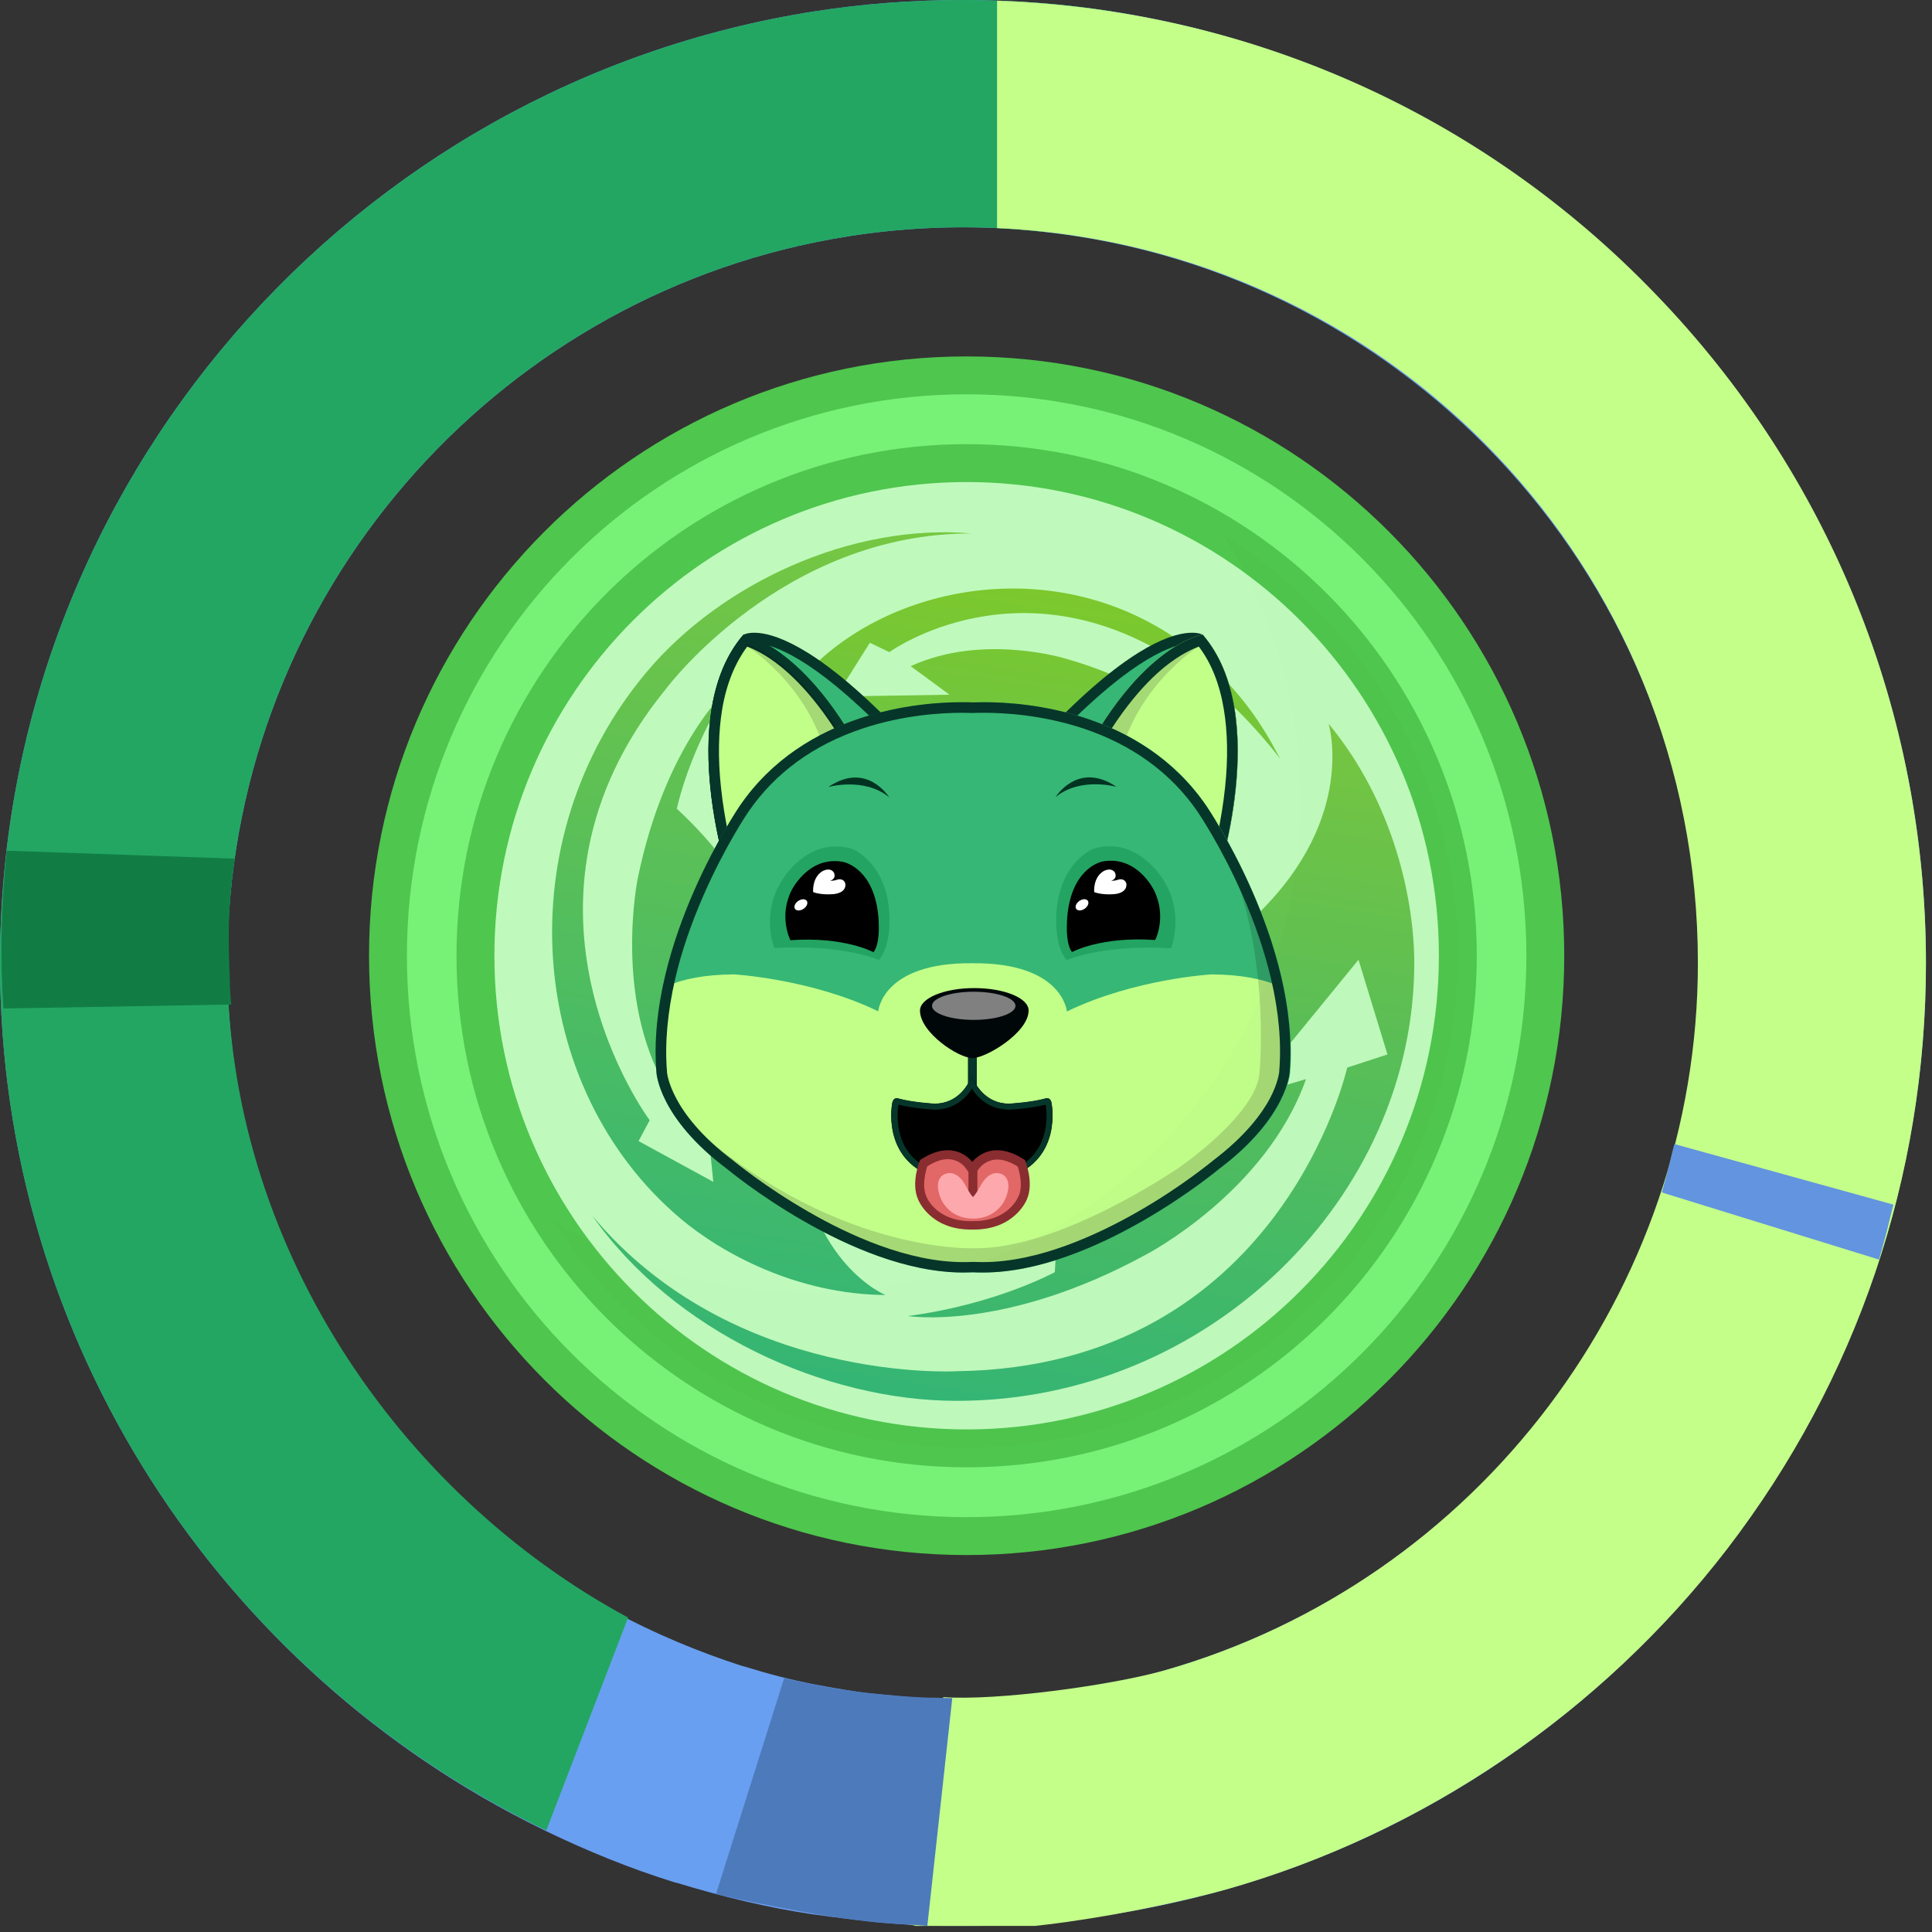 <svg width="255" height="255" viewBox="0 0 255 255" fill="none" xmlns="http://www.w3.org/2000/svg">
<rect x="0" y="0" width="255" height="255" fill="#333333" stroke="none"/>
<g clip-path="url(#clip0)">
<path d="M146.7 1.5C140.3 0.5 133.8 0 127.1 0C120.4 0 113.9 0.5 107.5 1.5C46.7 11 0 63.7 0 127.1C0 177.2 29.2 220.7 71.5 241.4C71.7 241.5 71.9 241.6 72.1 241.7C77.5 244.3 83.1 246.6 88.9 248.4C89 248.4 89.1 248.5 89.3 248.5C95.2 250.3 101.3 251.8 107.5 252.7H107.6C110.3 253.1 113 253.4 115.7 253.7C118.8 254 121.9 254.2 125.1 254.2C125.8 254.2 126.5 254.2 127.2 254.2C128.7 254.2 130.2 254.2 131.7 254.1C199.7 251.7 254.2 195.6 254.2 127.1C254.2 63.7 207.5 11 146.7 1.5ZM131.6 224.1C130.1 224.2 128.6 224.2 127.1 224.2C126.4 224.2 125.7 224.2 125 224.2C122.3 224.2 119.5 224 116.9 223.7C116.5 223.7 116.1 223.6 115.6 223.6C112.8 223.3 110.1 222.8 107.4 222.3C104.3 221.7 101.3 220.9 98.4 220C98.3 220 98.2 219.9 98 219.9C92.1 218 86.4 215.6 81 212.7C80.9 212.6 80.8 212.6 80.7 212.5C50.6 195.9 30 163.9 30 127.1C30 80.3 63.3 41.1 107.5 32C113.8 30.7 120.4 30 127.1 30C130.7 30 134.2 30.2 137.7 30.6C186.3 35.9 224.2 77.1 224.2 127.1C224.2 179.1 183.1 221.7 131.6 224.1Z" fill="#699FF0"/>
<path d="M146.7 1.5L137.7 30.6C134.2 30.2 130.7 30 127.1 30C120.4 30 113.8 30.7 107.5 32C63.3 41.1 30 80.3 30 127.1C30 164 52.5 197.1 82.9 213.5L72.1 241.6C29.5 221.1 0 177.5 0 127.1C0 63.7 46.7 11 107.5 1.5C113.9 0.5 120.5 0 127.1 0C133.8 0 140.3 0.5 146.7 1.5Z" fill="#23A662"/>
<path d="M218.5 38.8C195.6 15 164.8 1.3 131.8 0.1C131.7 0.1 131.7 0.1 131.6 0.1V30.1C183.6 32.5 224.1 74.9 224.1 127.1C224.1 170.3 195.1 208.7 153.6 220.5C146.4 222.5 131.5 224.5 124.5 224L120 254C130 256.5 152 252.1 161.8 249.4C187.9 242 211.4 226 228 204.4C245.1 182.1 254.2 155.3 254.2 127.1C254.2 94 241.5 62.6 218.5 38.8Z" fill="#C4FF8A"/>
<path d="M220.999 151L249.914 158.997C249.514 160.442 249.21 161.915 248.811 163.36C248.624 164.035 248.198 165.577 248.011 166.252L219.336 157.388C219.523 156.713 219.709 156.038 219.896 155.364C220.296 153.918 220.599 152.446 220.999 151Z" fill="#6294DF"/>
<path d="M30.533 132.586L0.461 133.109C0.427 133.015 0.368 131.119 0.333 131.025C0.018 124.96 0.241 118.911 0.815 112.945C0.84 112.723 0.865 112.5 0.889 112.278L31.01 113.335C30.951 113.463 30.985 113.557 30.926 113.686C30.071 119.755 30.095 123.583 30.351 129.776C30.291 129.904 30.498 132.492 30.533 132.586Z" fill="#117D45"/>
<path d="M125.689 224.125L122.397 254.187C122.397 254.187 116.95 253.824 116.85 253.832C110.49 253.342 100.633 251.411 94.5 250L103.5 221.5C106.67 222.247 111.159 223.09 114.397 223.431C117.128 223.712 119.86 223.993 122.675 224.067C123.073 224.035 125.29 224.157 125.689 224.125Z" fill="#4D7ABB"/>
</g>
<path d="M127.584 202.747C169.766 202.747 203.961 168.451 203.961 126.145C203.961 83.839 169.766 49.543 127.584 49.543C85.402 49.543 51.207 83.839 51.207 126.145C51.207 168.451 85.402 202.747 127.584 202.747Z" fill="#78F177"/>
<path fill-rule="evenodd" clip-rule="evenodd" d="M127.584 52.043C86.79 52.043 53.707 85.213 53.707 126.145C53.707 167.077 86.79 200.247 127.584 200.247C168.379 200.247 201.461 167.077 201.461 126.145C201.461 85.213 168.379 52.043 127.584 52.043ZM48.707 126.145C48.707 82.465 84.014 47.043 127.584 47.043C171.154 47.043 206.461 82.465 206.461 126.145C206.461 169.825 171.154 205.247 127.584 205.247C84.014 205.247 48.707 169.825 48.707 126.145Z" fill="#4FC64E"/>
<path d="M127.584 191.166C163.389 191.166 192.415 162.055 192.415 126.145C192.415 90.235 163.389 61.124 127.584 61.124C91.779 61.124 62.754 90.235 62.754 126.145C62.754 162.055 91.779 191.166 127.584 191.166Z" fill="#BFFABC"/>
<path fill-rule="evenodd" clip-rule="evenodd" d="M127.584 63.624C93.167 63.624 65.254 91.609 65.254 126.145C65.254 160.682 93.167 188.666 127.584 188.666C162.001 188.666 189.915 160.682 189.915 126.145C189.915 91.609 162.001 63.624 127.584 63.624ZM60.254 126.145C60.254 88.861 90.392 58.624 127.584 58.624C164.777 58.624 194.915 88.861 194.915 126.145C194.915 163.429 164.777 193.666 127.584 193.666C90.392 193.666 60.254 163.429 60.254 126.145Z" fill="#4FC64E"/>
<path d="M175.359 95.528C175.359 95.528 179.112 107.784 166.122 120.523C163.115 123.491 159.506 126.941 155.85 130.729C155.85 130.729 140.382 141.972 139.227 167.908C139.227 167.908 131.433 172.178 119.838 173.698C119.838 173.698 132.612 175.773 151.255 165.592C151.255 165.592 167.084 157.389 172.376 142.43L164.534 144.746L179.304 126.675L183.129 139.173L177.813 140.91C177.813 140.91 169.032 180.381 126.309 180.985C126.309 180.985 96.721 182.722 78.15 160.429C88.854 175.701 108.773 184.893 126.285 184.893C159.651 184.893 186.665 157.944 186.665 127.11C186.665 118.955 184.043 105.999 175.359 95.528Z" fill="url(#paint0_linear)"/>
<path d="M105.573 150.947C105.309 147.304 105.02 143.009 104.563 138.449C104.563 138.449 105.766 121.947 89.335 106.747C89.335 106.747 90.851 99.195 96.312 90.679C96.312 90.679 87.844 97.965 84.163 115.988C84.163 115.988 80.988 131.622 87.868 143.444L92.102 135.796L94.147 155.99L84.284 150.609L85.751 147.859C85.751 147.859 64.534 119.486 87.94 90.872C87.94 90.872 103.288 70.316 128.282 70.412C112.285 69.013 95.109 77.071 85.366 88.676C66.795 110.752 69.465 143.637 89.793 160.815C95.181 165.375 105.164 170.852 116.903 170.924C116.879 170.996 106.728 166.654 105.573 150.947Z" fill="url(#paint1_linear)"/>
<path d="M117.385 86.07C117.385 86.07 134.897 73.356 156.187 87.88C156.187 87.88 162.176 91.402 168.984 100.16C168.359 99.195 165.304 92.199 158.015 86.384C141.609 72.825 118.756 76.396 107.016 88.242C103.312 91.837 98.428 99.219 97.659 107.688C97.659 107.688 101.724 100.643 113.487 100.764C116.687 100.788 118.9 100.619 122.845 100.812C122.845 100.812 135.186 102.935 147.935 91.282C147.935 91.282 152.891 92.826 158.905 97.313C158.905 97.313 153.973 90.727 140.767 86.963C140.767 86.963 129.797 83.513 120.199 87.928L125.323 91.692L110.336 91.933L114.811 84.84L117.385 86.07Z" fill="url(#paint2_linear)"/>
<path d="M96.697 115.143C96.119 113.213 94.989 108.942 94.483 104.045C93.858 97.989 94.05 89.689 98.573 84.333C98.717 84.285 99.03 84.189 99.559 84.189C101.724 84.189 106.728 85.588 116.134 94.853L96.697 115.143Z" fill="#36B775"/>
<path d="M99.559 84.888C101.195 84.888 105.91 85.877 115.147 94.877L97.033 113.768C95.494 108.098 92.294 93.043 98.958 84.912C99.078 84.912 99.27 84.888 99.559 84.888ZM99.559 83.513C98.573 83.513 98.14 83.778 98.14 83.778C88.902 94.491 96.384 116.47 96.384 116.47L117.096 94.877C107.209 84.985 101.868 83.513 99.559 83.513Z" fill="#063629"/>
<path d="M96.745 115.384C96.215 113.575 94.989 109.184 94.459 104.045C93.834 98.061 94.026 89.906 98.38 84.55C99.126 84.768 100.978 85.443 103.384 87.373C106.271 89.665 110.553 94.249 114.738 103.104L96.745 115.384Z" fill="#C2FF89"/>
<path d="M98.621 85.347C99.487 85.66 101.075 86.384 103.071 88.001C105.814 90.22 109.855 94.587 113.872 102.839L97.154 114.226C96.552 112.103 95.614 108.267 95.157 103.9C94.748 100.064 94.82 96.59 95.325 93.574C95.879 90.293 97.009 87.518 98.621 85.347ZM98.116 83.778C88.878 94.491 96.36 116.47 96.36 116.47L115.604 103.321C107.161 85.129 98.116 83.778 98.116 83.778Z" fill="#063629"/>
<path opacity="0.15" fill-rule="evenodd" clip-rule="evenodd" d="M98.308 85.105C98.308 85.105 106.752 90.099 109.23 100.426L112.718 98.52C112.718 98.52 104.178 84.14 98.308 85.105Z" fill="black"/>
<path d="M98.525 85.009C99.343 85.274 101.051 85.998 103.216 87.735C106.006 89.979 110.168 94.442 114.257 102.983L96.961 114.781C96.384 112.755 95.325 108.701 94.844 104.045C94.435 100.185 94.483 96.662 94.989 93.598C95.59 90.1 96.769 87.204 98.525 85.009ZM98.116 83.778C88.878 94.491 96.36 116.47 96.36 116.47L115.604 103.321C107.161 85.129 98.116 83.778 98.116 83.778Z" fill="#063629"/>
<path d="M140.743 94.877C150.124 85.588 155.128 84.189 157.293 84.189C157.822 84.189 158.159 84.285 158.279 84.333C162.802 89.689 162.994 97.989 162.369 104.045C161.864 108.967 160.733 113.237 160.156 115.143L140.743 94.877Z" fill="#36B775"/>
<path d="M157.317 84.888C157.582 84.888 157.798 84.912 157.919 84.96C159.723 87.18 160.95 90.075 161.551 93.622C162.056 96.638 162.128 100.112 161.719 103.948C161.311 108.002 160.444 111.596 159.843 113.816L141.729 94.901C150.966 85.877 155.681 84.888 157.317 84.888ZM157.317 83.513C155.008 83.513 149.643 84.985 139.805 94.877L160.517 116.494C160.517 116.494 167.998 94.491 158.761 83.802C158.737 83.754 158.304 83.513 157.317 83.513Z" fill="#063629"/>
<path d="M158.737 83.754C158.737 83.754 149.692 85.105 141.248 103.321L160.493 116.47C160.493 116.47 167.974 94.466 158.737 83.754Z" fill="#C2FF89"/>
<path opacity="0.15" fill-rule="evenodd" clip-rule="evenodd" d="M158.544 85.105C158.544 85.105 150.1 90.099 147.647 100.426L144.159 98.52C144.159 98.52 152.699 84.14 158.544 85.105Z" fill="black"/>
<path d="M158.231 85.347C159.867 87.494 160.974 90.268 161.527 93.598C162.032 96.614 162.104 100.088 161.695 103.924C161.238 108.291 160.3 112.127 159.699 114.25L142.98 102.838C146.997 94.563 151.039 90.196 153.781 87.976C155.778 86.384 157.365 85.66 158.231 85.347ZM158.737 83.754C158.737 83.754 149.692 85.105 141.248 103.321L160.493 116.47C160.493 116.47 167.974 94.466 158.737 83.754Z" fill="#063629"/>
<path d="M159.218 106.337C149.667 92.44 131.866 92.561 128.45 92.729C125.034 92.585 107.233 92.464 97.683 106.337C97.683 106.337 85.27 124.456 86.665 141.562C86.665 141.562 86.93 147.497 95.999 154.301C95.999 154.301 113.343 168.777 128.474 167.908C143.605 168.777 160.95 154.301 160.95 154.301C169.995 147.497 170.283 141.562 170.283 141.562C171.63 124.456 159.218 106.337 159.218 106.337Z" fill="#36B775"/>
<path d="M169.465 134.42C169.465 134.42 169.441 132.056 168.816 130.15C166.819 129.281 163.957 128.63 159.915 128.606C159.915 128.606 149.716 129.185 140.815 133.503C140.815 133.503 140.31 127.037 128.354 127.134C116.422 127.013 115.917 133.479 115.917 133.479C107.041 129.185 96.865 128.606 96.865 128.606C92.896 128.63 90.081 129.257 88.085 130.126C87.94 131.501 87.411 134.324 87.411 134.324C86.545 140.018 86.545 145.132 93.954 151.984C93.954 151.984 110.456 167.353 128.306 167.45V167.522C143.966 168.487 162.489 152.419 162.489 152.419C169.898 145.929 170.404 141.779 169.465 134.42Z" fill="#C2FF89"/>
<path opacity="0.15" fill-rule="evenodd" clip-rule="evenodd" d="M169.465 141.851C168.455 149.379 156.812 156.738 156.812 156.738C138.409 169.139 128.715 167.377 128.715 167.377C107.474 167.739 90.009 147.401 90.009 147.401C109.566 165.616 128.546 164.748 128.546 164.748C139.901 164.965 155.609 154.108 155.609 154.108C155.609 154.108 165.857 147.111 166.242 141.562C166.242 141.562 168.046 123.105 160.276 109.473C160.3 109.449 170.861 124.118 169.465 141.851Z" fill="black"/>
<path d="M129.942 94.081C132.492 94.081 137.567 94.346 143.004 96.155C149.475 98.327 154.551 102.018 158.063 107.133C158.087 107.181 161.142 111.621 163.981 118.111C165.665 121.899 166.916 125.638 167.757 129.161C168.792 133.576 169.153 137.702 168.84 141.441V141.465V141.489C168.816 141.586 168.696 142.913 167.637 144.94C166.603 146.894 164.438 149.91 160.084 153.191L160.06 153.215L160.036 153.239C159.987 153.263 155.946 156.641 150.149 159.946C144.88 162.962 137.086 166.581 129.749 166.581C129.34 166.581 128.931 166.557 128.522 166.557H128.426H128.354C127.945 166.581 127.536 166.581 127.127 166.581C119.79 166.581 111.996 162.986 106.728 159.946C100.954 156.641 96.889 153.263 96.841 153.239L96.817 153.215L96.793 153.191C92.439 149.934 90.274 146.918 89.239 144.94C88.181 142.937 88.036 141.634 88.036 141.489V141.441C87.724 137.702 88.109 133.576 89.119 129.185C89.937 125.638 91.212 121.923 92.872 118.135C95.71 111.645 98.765 107.157 98.789 107.133C102.302 102.018 107.353 98.327 113.848 96.155C119.261 94.346 124.361 94.081 126.911 94.081C127.56 94.081 128.041 94.105 128.354 94.105H128.426H128.498C128.811 94.081 129.292 94.081 129.942 94.081ZM129.942 92.681C129.292 92.681 128.787 92.705 128.426 92.705C128.065 92.681 127.56 92.681 126.911 92.681C121.378 92.681 106.199 93.888 97.659 106.337C97.659 106.337 85.246 124.456 86.641 141.562C86.641 141.562 86.906 147.497 95.975 154.301C95.975 154.301 112.333 167.956 127.127 167.956C127.584 167.956 127.993 167.932 128.426 167.932C128.859 167.956 129.292 167.956 129.725 167.956C144.52 167.956 160.878 154.301 160.878 154.301C169.922 147.497 170.211 141.562 170.211 141.562C171.63 124.456 159.194 106.337 159.194 106.337C150.654 93.888 135.475 92.681 129.942 92.681Z" fill="#063629"/>
<path d="M128.931 138.86H127.753V146.291H128.931V138.86Z" fill="#063629"/>
<path d="M138.794 145.591C138.626 144.698 137.952 145.012 137.952 145.012C136.148 145.518 133.213 145.687 133.213 145.687C129.966 145.687 128.643 142.937 128.306 142.141V141.899C128.306 141.899 128.282 141.948 128.258 142.02C128.234 141.948 128.21 141.899 128.21 141.899V142.141C127.897 142.961 126.574 145.687 123.326 145.687C123.326 145.687 120.416 145.518 118.611 145.012C118.611 145.012 117.938 144.722 117.769 145.591C117.769 145.591 116.254 152.974 123.326 155.386H133.189C140.31 152.974 138.794 145.591 138.794 145.591Z" fill="black"/>
<path d="M128.138 143.926L128.282 144.312L128.426 143.926C129.268 145.108 130.76 146.459 133.213 146.459H133.237H133.261C133.382 146.459 136.148 146.29 138.024 145.808C138.073 146.097 138.313 147.69 137.88 149.475C137.279 151.96 135.643 153.721 133.093 154.614H128.33H128.258H123.519C120.945 153.697 119.333 151.984 118.732 149.475C118.299 147.714 118.539 146.097 118.587 145.808C120.464 146.29 123.206 146.459 123.326 146.459H123.35H123.374C125.804 146.459 127.296 145.108 128.138 143.926ZM128.306 141.875C128.306 141.875 128.282 141.923 128.258 141.996C128.234 141.923 128.21 141.875 128.21 141.875V142.117C127.897 142.937 126.574 145.663 123.326 145.663C123.326 145.663 120.416 145.494 118.611 144.988C118.611 144.988 118.515 144.939 118.371 144.939C118.154 144.939 117.89 145.036 117.769 145.567C117.769 145.567 116.254 152.949 123.326 155.362H128.21H128.282H133.189C140.286 152.949 138.77 145.567 138.77 145.567C138.674 145.036 138.385 144.939 138.169 144.939C138.024 144.939 137.928 144.988 137.928 144.988C136.124 145.494 133.189 145.663 133.189 145.663C129.942 145.663 128.619 142.913 128.282 142.117L128.306 141.875Z" fill="#063629"/>
<path d="M128.282 143.661L127.921 144.336H128.643L128.282 143.661Z" fill="black"/>
<path d="M128.162 161.731C123.23 161.731 121.811 158.305 121.763 158.136L121.739 158.112C120.969 156.423 121.691 154.131 121.907 153.528C123.038 152.78 124.096 152.418 125.082 152.418C126.79 152.418 127.729 153.552 127.897 153.769L128.354 154.397L128.835 153.769C129.004 153.552 129.966 152.442 131.626 152.442C132.612 152.442 133.67 152.804 134.801 153.552C135.042 154.179 135.763 156.423 134.969 158.136V158.16V158.184C134.897 158.329 133.55 161.586 128.907 161.755C128.907 161.731 128.21 161.731 128.162 161.731Z" fill="#E26767"/>
<path d="M125.082 152.998C126.55 152.998 127.344 153.987 127.416 154.131L128.33 155.362L129.292 154.156C129.437 153.963 130.23 153.046 131.626 153.046C132.443 153.046 133.358 153.359 134.32 153.963C134.633 154.855 135.017 156.665 134.44 157.895L134.416 157.919L134.392 157.968C134.32 158.161 133.093 160.911 129.1 161.152L128.282 161.176C128.234 161.176 128.186 161.176 128.137 161.176C123.687 161.176 122.364 158.185 122.292 157.968V157.944L122.268 157.895C121.691 156.641 122.099 154.831 122.388 153.938C123.374 153.311 124.265 152.998 125.082 152.998ZM125.082 151.815C124.096 151.815 122.869 152.153 121.426 153.118C121.426 153.118 120.175 156.11 121.185 158.33C121.185 158.33 122.701 162.286 128.137 162.286C128.186 162.286 128.234 162.286 128.306 162.286C128.378 162.286 128.45 162.286 128.546 162.286C133.983 162.286 135.523 158.33 135.523 158.33C136.533 156.086 135.282 153.118 135.282 153.118C133.839 152.153 132.612 151.815 131.602 151.815C129.677 151.815 128.571 153.07 128.33 153.359C128.186 153.166 127.079 151.815 125.082 151.815Z" fill="#892D30"/>
<path d="M129.004 153.866H127.825V160.019H129.004V153.866Z" fill="#892D30"/>
<path d="M132.227 154.976C130.471 154.228 129.388 156.568 129.388 156.568C128.763 157.702 128.426 157.992 128.426 157.992C128.426 157.992 128.089 157.727 127.488 156.568C127.488 156.568 126.429 154.228 124.673 154.976C124.673 154.976 123.134 155.507 124.12 158.064C124.12 158.064 125.058 160.839 128.426 160.839C131.818 160.839 132.756 158.088 132.756 158.088C133.767 155.507 132.227 154.976 132.227 154.976Z" fill="#FDA8AC"/>
<path d="M128.595 130.415C124.625 130.415 121.426 131.742 121.426 133.382C121.426 136.278 126.502 139.655 128.354 139.655C130.158 139.655 135.763 136.278 135.763 133.382C135.787 131.742 132.564 130.415 128.595 130.415Z" fill="#000709"/>
<path d="M128.522 134.613C131.565 134.613 134.031 133.781 134.031 132.755C134.031 131.729 131.565 130.898 128.522 130.898C125.48 130.898 123.014 131.729 123.014 132.755C123.014 133.781 125.48 134.613 128.522 134.613Z" fill="#808080"/>
<path d="M109.326 103.876C109.326 103.876 114.065 102.525 117.36 105.227C117.336 105.203 114.402 100.426 109.326 103.876Z" fill="#023322"/>
<path d="M139.323 105.203C142.619 102.501 147.358 103.852 147.358 103.852C142.282 100.402 139.323 105.203 139.323 105.203Z" fill="#023322"/>
<path d="M117.385 120.692C117.072 113.912 112.573 112.079 112.573 112.079C107.113 110.317 103.673 115.529 103.673 115.529C100.185 120.185 102.205 125.131 102.205 125.131C111.274 124.6 115.989 126.699 115.989 126.699C117.697 124.842 117.385 120.692 117.385 120.692Z" fill="#24A462"/>
<path d="M115.869 120.379C115.075 114.347 111.202 113.744 111.202 113.744C106.68 112.948 104.467 117.532 104.467 117.532C102.734 121.006 104.322 124.094 104.322 124.094C111.491 123.587 115.292 125.686 115.292 125.686C116.398 124.239 115.869 120.379 115.869 120.379Z" fill="black"/>
<path d="M106.057 119.953C106.487 119.664 106.68 119.196 106.488 118.908C106.296 118.621 105.791 118.622 105.361 118.911C104.93 119.2 104.737 119.668 104.929 119.956C105.122 120.244 105.626 120.242 106.057 119.953Z" fill="white"/>
<path d="M111.563 116.591C111.298 115.819 110.505 116.108 110.505 116.108C110.023 116.277 109.566 116.253 109.566 116.253C110.505 115.915 110.047 115.143 110.047 115.143C109.518 114.395 108.532 114.998 108.532 114.998C107.137 115.867 107.329 117.749 107.329 117.749C108.58 118.207 110.192 117.99 110.192 117.99C111.876 117.725 111.563 116.591 111.563 116.591Z" fill="white"/>
<path d="M153.107 115.505C153.107 115.505 149.692 110.294 144.231 112.055C144.231 112.055 139.757 113.889 139.42 120.692C139.42 120.692 139.107 124.842 140.791 126.724C140.791 126.724 145.482 124.625 154.575 125.156C154.551 125.132 156.596 120.161 153.107 115.505Z" fill="#24A462"/>
<path d="M152.314 117.507C152.314 117.507 150.125 112.899 145.578 113.695C145.578 113.695 141.729 114.299 140.935 120.354C140.935 120.354 140.406 124.239 141.488 125.662C141.488 125.662 145.289 123.563 152.458 124.07C152.482 124.094 154.046 121.006 152.314 117.507Z" fill="black"/>
<path d="M143.557 118.858C143.317 118.593 142.812 118.641 142.403 118.955C141.994 119.269 141.849 119.727 142.066 119.992C142.306 120.258 142.812 120.21 143.221 119.896C143.629 119.582 143.774 119.124 143.557 118.858Z" fill="white"/>
<path d="M148.657 116.591C148.392 115.819 147.599 116.108 147.599 116.108C147.118 116.277 146.66 116.253 146.66 116.253C147.599 115.915 147.142 115.143 147.142 115.143C146.612 114.395 145.626 114.998 145.626 114.998C144.231 115.867 144.423 117.749 144.423 117.749C145.674 118.207 147.286 117.99 147.286 117.99C148.946 117.725 148.657 116.591 148.657 116.591Z" fill="white"/>
<g opacity="0.1">
<path opacity="0.1" d="M161.503 70.653C167.95 80.763 171.703 92.778 171.703 105.661C171.703 141.562 142.691 170.683 106.872 170.683C94.435 170.683 82.816 167.16 72.953 161.08C84.476 179.127 104.635 191.07 127.584 191.07C163.379 191.07 192.415 161.973 192.415 126.072C192.415 102.621 180.05 82.09 161.503 70.653Z" fill="black"/>
</g>
<defs>
<linearGradient id="paint0_linear" x1="126.13" y1="185.541" x2="141.29" y2="90.107" gradientUnits="userSpaceOnUse">
<stop stop-color="#34B675"/>
<stop offset="1" stop-color="#77C741"/>
</linearGradient>
<linearGradient id="paint1_linear" x1="91.33" y1="167.377" x2="107.254" y2="67.134" gradientUnits="userSpaceOnUse">
<stop stop-color="#39B771"/>
<stop offset="1" stop-color="#77C741"/>
</linearGradient>
<linearGradient id="paint2_linear" x1="131.841" y1="113.07" x2="137.452" y2="77.751" gradientUnits="userSpaceOnUse">
<stop stop-color="#67C34C"/>
<stop offset="1" stop-color="#7CC82D"/>
</linearGradient>
<clipPath id="clip0">
<rect width="254.2" height="254.2" fill="white"/>
</clipPath>
</defs>
</svg>

